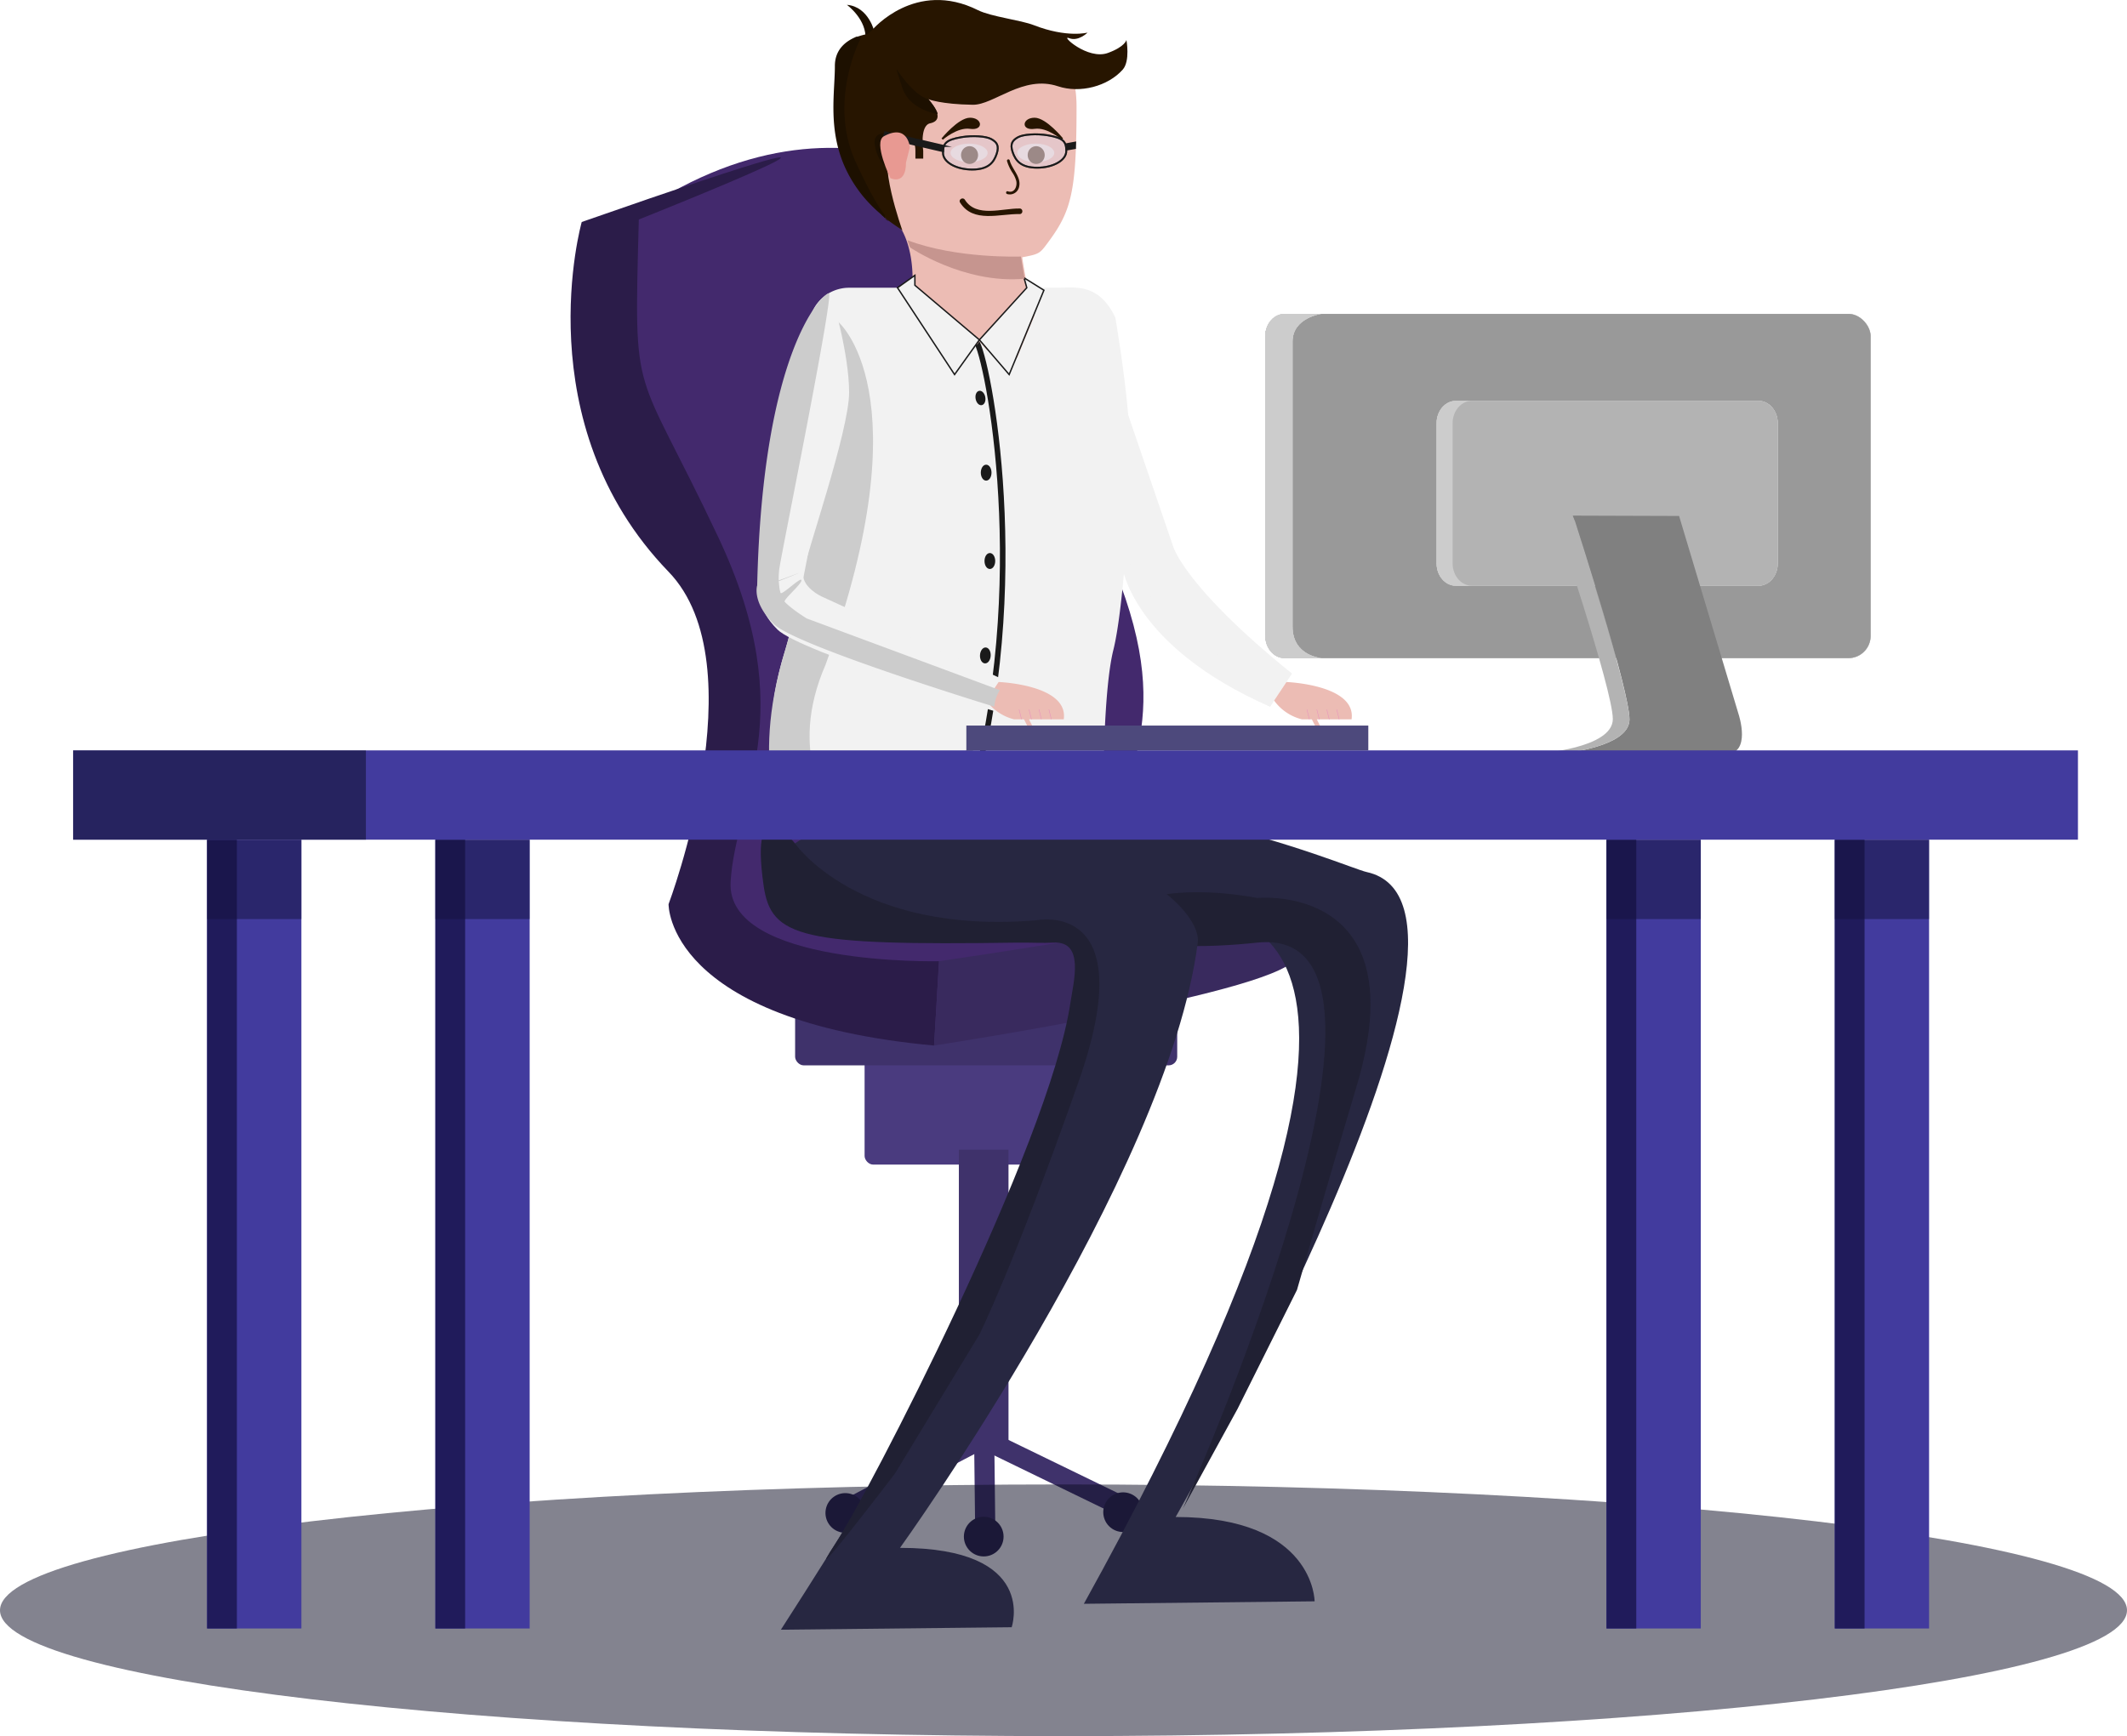 <svg xmlns="http://www.w3.org/2000/svg" viewBox="0 0 1149 938.11"><defs><style>.cls-1{isolation:isolate;}.cls-2{fill:#4a3b7f;}.cls-3{fill:#3f326b;}.cls-4{fill:#43296d;}.cls-5{fill:#2b1c49;}.cls-6{fill:#392a5e;}.cls-7{fill:#2b254c;}.cls-30,.cls-8{fill:#1d1000;}.cls-9{opacity:0.51;}.cls-10{fill:#0b0b23;}.cls-11{fill:#272741;}.cls-12,.cls-17{fill:#f2f2f2;}.cls-13{fill:#202033;}.cls-14{fill:#ccc;}.cls-15,.cls-29{fill:none;}.cls-15,.cls-17,.cls-18,.cls-29{stroke:#1a1a1a;}.cls-15,.cls-16,.cls-17,.cls-18,.cls-20,.cls-23,.cls-28,.cls-29,.cls-30{stroke-miterlimit:10;}.cls-15{stroke-width:3px;}.cls-16,.cls-22,.cls-23{fill:#ecbcb4;}.cls-16{stroke:#ecbcb4;}.cls-17{stroke-width:0.75px;}.cls-18{fill:#1a1a1a;}.cls-19{fill:#999;}.cls-20,.cls-21{fill:#271500;}.cls-20{stroke:#271500;}.cls-23{stroke:#e892bd;stroke-width:0.25px;}.cls-24{fill:#c6958f;}.cls-25{fill:#4d4d4d;}.cls-26{fill:#b3b3b3;}.cls-27{fill:gray;}.cls-28{fill:#e2ccd7;stroke:#333;opacity:0.63;mix-blend-mode:multiply;}.cls-30{stroke:#1d1000;}.cls-31{fill:#e89992;}.cls-32{fill:#423b9e;}.cls-33{fill:#201b5b;}.cls-34{fill:#13123d;}.cls-35{fill:#4d497c;}</style></defs><title>Trabajando en Escritorio</title><g class="cls-1"><g id="silla"><rect class="cls-2" x="467.05" y="564.95" width="131.35" height="64.34" rx="4.67" ry="4.67"/><rect class="cls-3" x="429.52" y="530.1" width="206.41" height="45.57" rx="4.67" ry="4.67"/><rect class="cls-3" x="517.98" y="621.24" width="26.81" height="163.52"/><path class="cls-4" d="M367.22,268S335,380.59,412.79,461c48.76,50.44,0,179.61,0,179.61s-21.45,48.25,123.31,61.66l197-68.36S627.24,654,629.92,608.45s37.53-72.38-8-168.88S576.31,369.87,579,268C579,268,489.19,180.88,367.22,268Z" transform="translate(-27.5 -149.39)"/><path class="cls-5" d="M341.75,269.34s-30.83,108.57,46.91,189c48.76,50.44,0,179.61,0,179.61s-1.34,63,143.42,76.4l2.68-45.57s-115.27,2.68-112.59-42.89,38.87-89.8-6.7-186.31S369.9,369.87,372.58,268C372.58,268,564.25,191.6,341.75,269.34Z" transform="translate(-27.5 -149.39)"/><path class="cls-6" d="M532.08,714.34s193-29.49,195.69-48.25,10.72-42.89-8-32.17-185,34.85-185,34.85Z" transform="translate(-27.5 -149.39)"/><rect class="cls-3" x="588.27" y="902.76" width="10.89" height="82.3" transform="translate(-542.26 915.93) rotate(-64.08)"/><rect class="cls-3" x="516.35" y="904.49" width="10.89" height="82.3" transform="translate(1090.33 -104.45) rotate(62.38)"/><circle class="cls-7" cx="484.12" cy="966.84" r="10.72" transform="translate(-581.08 1121.33) rotate(-79.72)"/><circle class="cls-7" cx="634.15" cy="966.57" r="10.72" transform="translate(-282.34 78.18) rotate(-17)"/><rect class="cls-3" x="554.02" y="931.47" width="10.89" height="50.93" transform="translate(-38.45 -142.91) rotate(-0.66)"/><circle class="cls-7" cx="558.89" cy="979.73" r="10.72" transform="translate(-524.7 434.23) rotate(-39.74)"/><path class="cls-8" d="M500,167s-3-14-15-15c0,0,11,8,10,19Z" transform="translate(-27.5 -149.39)"/></g><g id="Capa_1" data-name="Capa 1"><g class="cls-9"><path class="cls-10" d="M1176.5,1019.5c0,37.56-257.21,68-574.5,68s-574.5-30.44-574.5-68,257.21-68,574.5-68S1176.5,981.94,1176.5,1019.5Z" transform="translate(-27.5 -149.39)"/></g><path class="cls-11" d="M492.36,587.09c-27.16,5.06-37.07,51.17,21.45,59,60.32,8,158.16-1.34,158.16-1.34S834.14,616.58,613,1016l124.65-1.34s0-45.57-75.06-45.57c0,0,189-329.73,103.21-348.49C753.54,617.92,629.07,561.62,492.36,587.09Z" transform="translate(-27.5 -149.39)"/><path class="cls-12" d="M615.27,310.2l45.84,134.07s5.36,21.45,64.34,69.1l-11.91,17.87s-91.63-55.42-81.91-97.7l-34.25-81Z" transform="translate(-27.5 -149.39)"/><path class="cls-13" d="M706.69,634.6S793.43,626,760.3,736.47c-16.08,53.61-32.17,109.91-32.17,109.91L696,910.71,666.5,964.57S808.55,648,706.69,658.73C590.75,670.93,618.22,618.51,706.69,634.6Z" transform="translate(-27.5 -149.39)"/><path class="cls-11" d="M442.64,614.49s2.68,32.17,44.23,38.87C545.15,662.76,578,656,578,656s152.8-63-128.67,374L574,1028.66s14.74-42.89-60.32-42.89c0,0,144.76-201.05,160.84-327,1.85-14.47-26.93-39.11-48.25-40.21L485.53,586.35Z" transform="translate(-27.5 -149.39)"/><path class="cls-12" d="M642.05,461.25c-3.82-7-9.19-16.5-9.19-16.5l.88,10.91s5.33,42.82,79.8,75.59l5.44-8.16S659.92,494,642.05,461.25Z" transform="translate(-27.5 -149.39)"/><path class="cls-13" d="M456.93,605.11s34,49.59,130.46,41.55c0,0,57.63-12.06,22.79,87.12S556.57,870.5,556.57,870.5L511,945.56s-53.56,70.2-32.14,37.78c17-25.66,115.24-214.7,126.86-292,1.74-11.57,7.67-33.46-8.94-32.6-6.17.32-11.56-.08-20.11,0C460.11,660.44,444,656,440,627.9,432.18,573.48,456.93,605.11,456.93,605.11Z" transform="translate(-27.5 -149.39)"/><path class="cls-12" d="M460.06,572.94H623.58s0-50.93,5.36-72.38S638,420.81,638,394s-8-73-8-73c-9-19-22-16.13-32.13-16.13H486.21a21.74,21.74,0,0,0-21.75,22.55c1.5,39.85,2.4,123.28-13,174C432,565.17,460.06,572.94,460.06,572.94Z" transform="translate(-27.5 -149.39)"/><path class="cls-14" d="M452,599.75l24.13-13.4s-23.53-30.08-2.68-77.74C527.08,361.17,480,323,480,323c-11,0-8.47,15.67-8,28,1.5,39.85-5.13,99.71-20.58,150.46C432,565.17,452,599.75,452,599.75Z" transform="translate(-27.5 -149.39)"/><path class="cls-15" d="M554.18,333.17c5.12.56,31,122.25,0,239.77" transform="translate(-27.5 -149.39)"/><path class="cls-16" d="M496.5,248.5c1.69,12.79,15.7,19,19.21,26.06,3.86,7.74,5.1,16.7,5.26,24.15.05,2.76,0,5.31-.16,7.5a4.72,4.72,0,0,0,0,.65l21,34.2,13.41-8,.32,1.42,1-1.42,3.91,4.56.11-4.56,7.72,5.15.16-.3,8.23,4.1,9.09-22.08c-1.4-4.86-2.63-10.14-3.62-15-1.64-7.9-2.71-14.71-3-16.91,9.6-1.85,9.6-1.85,14-7.8,10.15-13.66,14-22.77,15.07-50.74,0-1,.06-1.94.09-3,.18-5.69.25-12.12.25-19.47,0-56.21-62.19-45.74-92.86-25.33-12.68,8.44-21.12,8.44-25.33,33.78C488.4,227.32,495,236.76,496.5,248.5Z" transform="translate(-27.5 -149.39)"/><polygon class="cls-17" points="529.07 183.63 528.05 185.05 515.66 202.39 484.83 155.48 493.47 149.31 494.22 148.78 494.22 154.14 529.07 183.63"/><polygon class="cls-17" points="563.92 156.82 558.29 170.49 549.2 192.58 545.15 202.39 532.98 188.19 529.07 183.63 554.67 155.48 553.19 150.12 563.92 156.82"/><ellipse class="cls-18" cx="557.15" cy="364.43" rx="2.15" ry="3.43" transform="translate(-82.74 -46.13) rotate(-10.09)"/><ellipse class="cls-18" cx="532.72" cy="255.4" rx="2.39" ry="3.81"/><ellipse class="cls-18" cx="534.72" cy="303.14" rx="2.39" ry="3.81"/><ellipse class="cls-18" cx="559.83" cy="503.6" rx="3.81" ry="2.39" transform="translate(0.44 887.24) rotate(-87.04)"/><circle class="cls-19" cx="523.71" cy="407.47" r="2.68"/><path class="cls-12" d="M561,232c0,2.76-4.48,5-10,5s-10-2.24-10-5,4.48-5,10-5S561,229.24,561,232Z" transform="translate(-27.5 -149.39)"/><ellipse class="cls-20" cx="523.75" cy="83.79" rx="4.11" ry="4.31"/><path class="cls-12" d="M597,232c0,2.76-4.48,5-10,5s-10-2.24-10-5,4.48-5,10-5S597,229.24,597,232Z" transform="translate(-27.5 -149.39)"/><ellipse class="cls-20" cx="559.75" cy="83.79" rx="4.11" ry="4.31"/><path class="cls-12" d="M477.25,310.85s-35.74,29.79-38.72,157.86c0,0-3,8.94,8.94,20.85s119.14,44.68,119.14,44.68,0-11.91,8.94-14.89L471.3,471.69s-10.92-5-9.93-12.91,24.82-76.45,24.82-97.3S477.25,310.85,477.25,310.85Z" transform="translate(-27.5 -149.39)"/><path class="cls-21" d="M509.37,226.65S522,218.21,522,230.87v4.22h4.22v-4.22S524.16,217.22,530,216c9.52-2-1-13-1-13s6.73,2.75,24,3c11.4.16,27.1-16.3,46-10,12,4,27,0,35-9,4.11-4.62,2-16,2-16s-.74,3.63-10,7c-11,4-26-10-21-8s10-3,10-3-11,3-29-4c-7.31-2.84-23-4.54-30.19-8.11-33.77-16.89-57,10.55-57,10.55S466,191.41,495,254l20,20S500.93,235.09,509.37,226.65Z" transform="translate(-27.5 -149.39)"/><path class="cls-8" d="M506.87,240.68A21.35,21.35,0,0,1,500,227c-1-9,13-5,15-4S506.87,240.68,506.87,240.68Z" transform="translate(-27.5 -149.39)"/><path class="cls-22" d="M566.95,517.91s37.87,1.42,35.19,20.19H580.69l2.68,5.36h2.68l-2.68-5.36h-8a26.41,26.41,0,0,1-15.07-10.16Z" transform="translate(-27.5 -149.39)"/><line class="cls-23" x1="566.6" y1="383.34" x2="567.94" y2="388.7"/><line class="cls-23" x1="561.24" y1="383.34" x2="562.58" y2="388.7"/><line class="cls-23" x1="555.87" y1="383.34" x2="557.21" y2="388.7"/><line class="cls-23" x1="550.51" y1="383.34" x2="551.85" y2="388.7"/><path class="cls-14" d="M475.25,307.85c-3,0-35.74,29.79-38.72,157.86,0,0-3,8.94,8.94,20.85s119.14,44.68,119.14,44.68a19.45,19.45,0,0,1,3-8.94L463.34,483.59s-7.65-4.63-11.91-8.94c-1.17-1.18,9.88-10.16,8.94-11.91-.69-1.28-10.79,8.62-11.25,7q-.24-.87-.43-1.81c-.28-1.38-.23-2.19-.53-4.49,24.13-9.62,0-.28,0-.42a40.15,40.15,0,0,1,.32-6.22C449.31,449.88,478.23,307.85,475.25,307.85Z" transform="translate(-27.5 -149.39)"/><path class="cls-22" d="M722.43,517.91s37.87,1.42,35.19,20.19H736.17l2.68,5.36h2.68l-2.68-5.36h-8a26.41,26.41,0,0,1-15.07-10.16Z" transform="translate(-27.5 -149.39)"/><line class="cls-23" x1="722.08" y1="383.34" x2="723.42" y2="388.7"/><line class="cls-23" x1="716.72" y1="383.34" x2="718.06" y2="388.7"/><line class="cls-23" x1="711.35" y1="383.34" x2="712.69" y2="388.7"/><line class="cls-23" x1="705.99" y1="383.34" x2="707.33" y2="388.7"/><path class="cls-20" d="M536.5,224.5s8-7,15-6,6-5,0-5S536.5,224.5,536.5,224.5Z" transform="translate(-27.5 -149.39)"/><path class="cls-20" d="M601.38,224.5s-8-7-15-6-6-5,0-5S601.38,224.5,601.38,224.5Z" transform="translate(-27.5 -149.39)"/><path class="cls-24" d="M519,283s29,20,62,17l-2-12s-34.66,1.34-61.33-8.83Z" transform="translate(-27.5 -149.39)"/><path class="cls-21" d="M578.34,262.06c-9.34-.19-23.45,5.14-29.63-4.75-1-1.63-3.62-.13-2.59,1.51,7.07,11.32,21.47,6,32.22,6.24,1.93,0,1.93-3,0-3Z" transform="translate(-27.5 -149.39)"/><path class="cls-21" d="M571.5,236.47a24.5,24.5,0,0,0,3.06,6.46,14.71,14.71,0,0,1,1.93,4.26c.62,2.86-1,6.82-4.58,5.58-.91-.32-1.31,1.13-.4,1.45a5.12,5.12,0,0,0,6.53-4c1.21-5.2-3.92-9.5-5.1-14.17a.75.75,0,0,0-1.45.4Z" transform="translate(-27.5 -149.39)"/><rect class="cls-25" x="827.12" y="268.57" width="100.87" height="25.81" rx="4.5" ry="4.5"/><path class="cls-25" d="M951,418.46a4,4,0,0,1,4,4v16.81a4,4,0,0,1-4,4H859.12a4,4,0,0,1-4-4V422.46a4,4,0,0,1,4-4H951m0-1H859.12a5,5,0,0,0-5,5v16.81a5,5,0,0,0,5,5H951a5,5,0,0,0,5-5V422.46a5,5,0,0,0-5-5Z" transform="translate(-27.5 -149.39)"/><rect class="cls-14" x="683.5" y="169.61" width="327" height="186" rx="12" ry="12"/><rect class="cls-14" x="683.5" y="169.61" width="327" height="186" rx="12" ry="12"/><rect class="cls-14" x="683.5" y="169.61" width="327" height="186" rx="12" ry="12"/><rect class="cls-19" x="683.5" y="169.61" width="327" height="186" rx="12" ry="12"/><path class="cls-14" d="M721.38,505h19.9s-15.57-1.13-15.57-17V334c0-13,15.57-15,15.57-15h-19.9c-5.71,0-10.38,5.4-10.38,12V493C711,499.6,715.67,505,721.38,505Z" transform="translate(-27.5 -149.39)"/><path class="cls-14" d="M721.38,505h19.9s-15.57-1.13-15.57-17V334c0-13,15.57-15,15.57-15h-19.9c-5.71,0-10.38,5.4-10.38,12V493C711,499.6,715.67,505,721.38,505Z" transform="translate(-27.5 -149.39)"/><path class="cls-14" d="M721.38,505h19.9s-15.57-1.13-15.57-17V334c0-13,15.57-15,15.57-15h-19.9c-5.71,0-10.38,5.4-10.38,12V493C711,499.6,715.67,505,721.38,505Z" transform="translate(-27.5 -149.39)"/><path class="cls-14" d="M721.38,505h19.9s-15.57-1.13-15.57-17V334c0-13,15.57-15,15.57-15h-19.9c-5.71,0-10.38,5.4-10.38,12V493C711,499.6,715.67,505,721.38,505Z" transform="translate(-27.5 -149.39)"/><path class="cls-14" d="M813.94,366h8.65c-5.71,0-10.38,5.4-10.38,12v75.89c0,6.6,4.67,12,10.38,12h-8.65c-5.71,0-10.38-5.4-10.38-12V378C803.56,371.4,808.23,366,813.94,366Z" transform="translate(-27.5 -149.39)"/><path class="cls-14" d="M813.94,366h8.65c-5.71,0-10.38,5.4-10.38,12v75.89c0,6.6,4.67,12,10.38,12h-8.65c-5.71,0-10.38-5.4-10.38-12V378C803.56,371.4,808.23,366,813.94,366Z" transform="translate(-27.5 -149.39)"/><path class="cls-14" d="M813.94,366h8.65c-5.71,0-10.38,5.4-10.38,12v75.89c0,6.6,4.67,12,10.38,12h-8.65c-5.71,0-10.38-5.4-10.38-12V378C803.56,371.4,808.23,366,813.94,366Z" transform="translate(-27.5 -149.39)"/><path class="cls-14" d="M813.94,366h8.65c-5.71,0-10.38,5.4-10.38,12v75.89c0,6.6,4.67,12,10.38,12h-8.65c-5.71,0-10.38-5.4-10.38-12V378C803.56,371.4,808.23,366,813.94,366Z" transform="translate(-27.5 -149.39)"/><path class="cls-14" d="M812.21,453.89V378c0-6.6,4.67-12,10.38-12H977.44c5.71,0,10.38,5.4,10.38,12v75.89c0,6.6-4.67,12-10.38,12H822.6C816.89,465.89,812.21,460.49,812.21,453.89Z" transform="translate(-27.5 -149.39)"/><path class="cls-14" d="M812.21,453.89V378c0-6.6,4.67-12,10.38-12H977.44c5.71,0,10.38,5.4,10.38,12v75.89c0,6.6-4.67,12-10.38,12H822.6C816.89,465.89,812.21,460.49,812.21,453.89Z" transform="translate(-27.5 -149.39)"/><path class="cls-14" d="M812.21,453.89V378c0-6.6,4.67-12,10.38-12H977.44c5.71,0,10.38,5.4,10.38,12v75.89c0,6.6-4.67,12-10.38,12H822.6C816.89,465.89,812.21,460.49,812.21,453.89Z" transform="translate(-27.5 -149.39)"/><path class="cls-26" d="M812.21,453.89V378c0-6.6,4.67-12,10.38-12H977.44c5.71,0,10.38,5.4,10.38,12v75.89c0,6.6-4.67,12-10.38,12H822.6C816.89,465.89,812.21,460.49,812.21,453.89Z" transform="translate(-27.5 -149.39)"/><path class="cls-27" d="M907.74,538.09c0-15.51-27.4-100.75-29.37-106.87C878.29,431,877,428,877,428l57.54.19,32.17,107.23s7.15,21.45-7.15,21.45h-92s1.43-.1,3.76-.36C881.28,555.37,907.74,551.14,907.74,538.09Z" transform="translate(-27.5 -149.39)"/><path class="cls-26" d="M871.29,556.5H858.53s40.21-2.66,40.21-18.59S867,428,867,428h10c2,6.12,30.74,94.59,30.74,110.09C907.74,551.14,881.28,555.37,871.29,556.5Z" transform="translate(-27.5 -149.39)"/><path class="cls-28" d="M574.5,231.5c1.57,4.72,4.55,8.5,13.25,8.5s15.75-4,15.75-9-1.42-7.07-10-8.5c-6-1-13.17-.54-16,1C574.5,225.14,573,227,574.5,231.5Z" transform="translate(-27.5 -149.39)"/><path class="cls-29" d="M574.5,231.5c1.57,4.72,4.55,8.5,13.25,8.5s15.75-4,15.75-9-1.42-7.07-10-8.5c-6-1-13.17-.54-16,1C574.5,225.14,573,227,574.5,231.5Z" transform="translate(-27.5 -149.39)"/><path class="cls-28" d="M565.91,232.5c-1.57,4.72-4.55,8.5-13.25,8.5s-15.75-4-15.75-9,1.42-7.07,10-8.5c6-1,13.17-.54,16,1C565.91,226.14,567.41,228,565.91,232.5Z" transform="translate(-27.5 -149.39)"/><path class="cls-29" d="M565.91,232.5c-1.57,4.72-4.55,8.5-13.25,8.5s-15.75-4-15.75-9,1.42-7.07,10-8.5c6-1,13.17-.54,16,1C565.91,226.14,567.41,228,565.91,232.5Z" transform="translate(-27.5 -149.39)"/><path class="cls-18" d="M536.93,231.1l-32-7.45.66-2.81,31.84,7.42A8.72,8.72,0,0,0,536.93,231.1Z" transform="translate(-27.5 -149.39)"/><path class="cls-8" d="M534,211s-15-2-19-14-3-10-3-10,9,14,17,16C529,203,534,209,534,211Z" transform="translate(-27.5 -149.39)"/><path class="cls-21" d="M491,169.92l-1.88-.13A40.88,40.88,0,0,1,503,167s-4.61,43.32-7,66c-2,19,18.71,40.56,18.71,40.56a103.64,103.64,0,0,1-10.68-7.7c-2.82-3.5-7.64-11.25-15.58-28.36C472.91,204,491,169.92,491,169.92Z" transform="translate(-27.5 -149.39)"/><path class="cls-8" d="M505.31,267.31l2.29,1.35S507,269,505.31,267.31Z" transform="translate(-27.5 -149.39)"/><path class="cls-30" d="M494,255c-21-26-15-52-15-70,0-8.34,5.36-12.81,11.12-15.21l1.88.13S473.91,204,489.45,237.5c7.94,17.11,12.76,24.86,15.58,28.36A77.25,77.25,0,0,1,494,255Z" transform="translate(-27.5 -149.39)"/><path class="cls-18" d="M603.73,227.27a8.39,8.39,0,0,1,.59,2.83l3.91-.68c0-1,.06-1.94.09-3Z" transform="translate(-27.5 -149.39)"/><path class="cls-31" d="M519,229s-1-13-14-6c-6,3.23,3.48,22.65,3.48,22.65s8.44,4.22,8.44-8.44" transform="translate(-27.5 -149.39)"/></g><g id="mesa"><rect class="cls-32" x="111.88" y="453.72" width="50.93" height="426.23"/><rect class="cls-33" x="111.88" y="453.72" width="16.08" height="426.23"/><g class="cls-9"><rect class="cls-34" x="111.88" y="453.72" width="50.93" height="42.89"/></g><rect class="cls-32" x="235.19" y="453.72" width="50.93" height="426.23"/><rect class="cls-33" x="235.19" y="453.72" width="16.08" height="426.23"/><g class="cls-9"><rect class="cls-34" x="235.19" y="453.72" width="50.93" height="42.89"/></g><rect class="cls-32" x="867.83" y="453.72" width="50.93" height="426.23"/><rect class="cls-33" x="867.83" y="453.72" width="16.08" height="426.23"/><g class="cls-9"><rect class="cls-34" x="867.83" y="453.72" width="50.93" height="42.89"/></g><rect class="cls-32" x="991.15" y="453.72" width="50.93" height="426.23"/><rect class="cls-33" x="991.15" y="453.72" width="16.08" height="426.23"/><g class="cls-9"><rect class="cls-34" x="991.15" y="453.72" width="50.93" height="42.89"/></g><rect class="cls-32" x="39.5" y="405.47" width="1083" height="48.25"/><g class="cls-9"><rect class="cls-10" x="39.5" y="405.47" width="158.16" height="48.25"/></g><rect class="cls-35" x="522.02" y="392.06" width="217.14" height="13.4"/></g></g></svg>